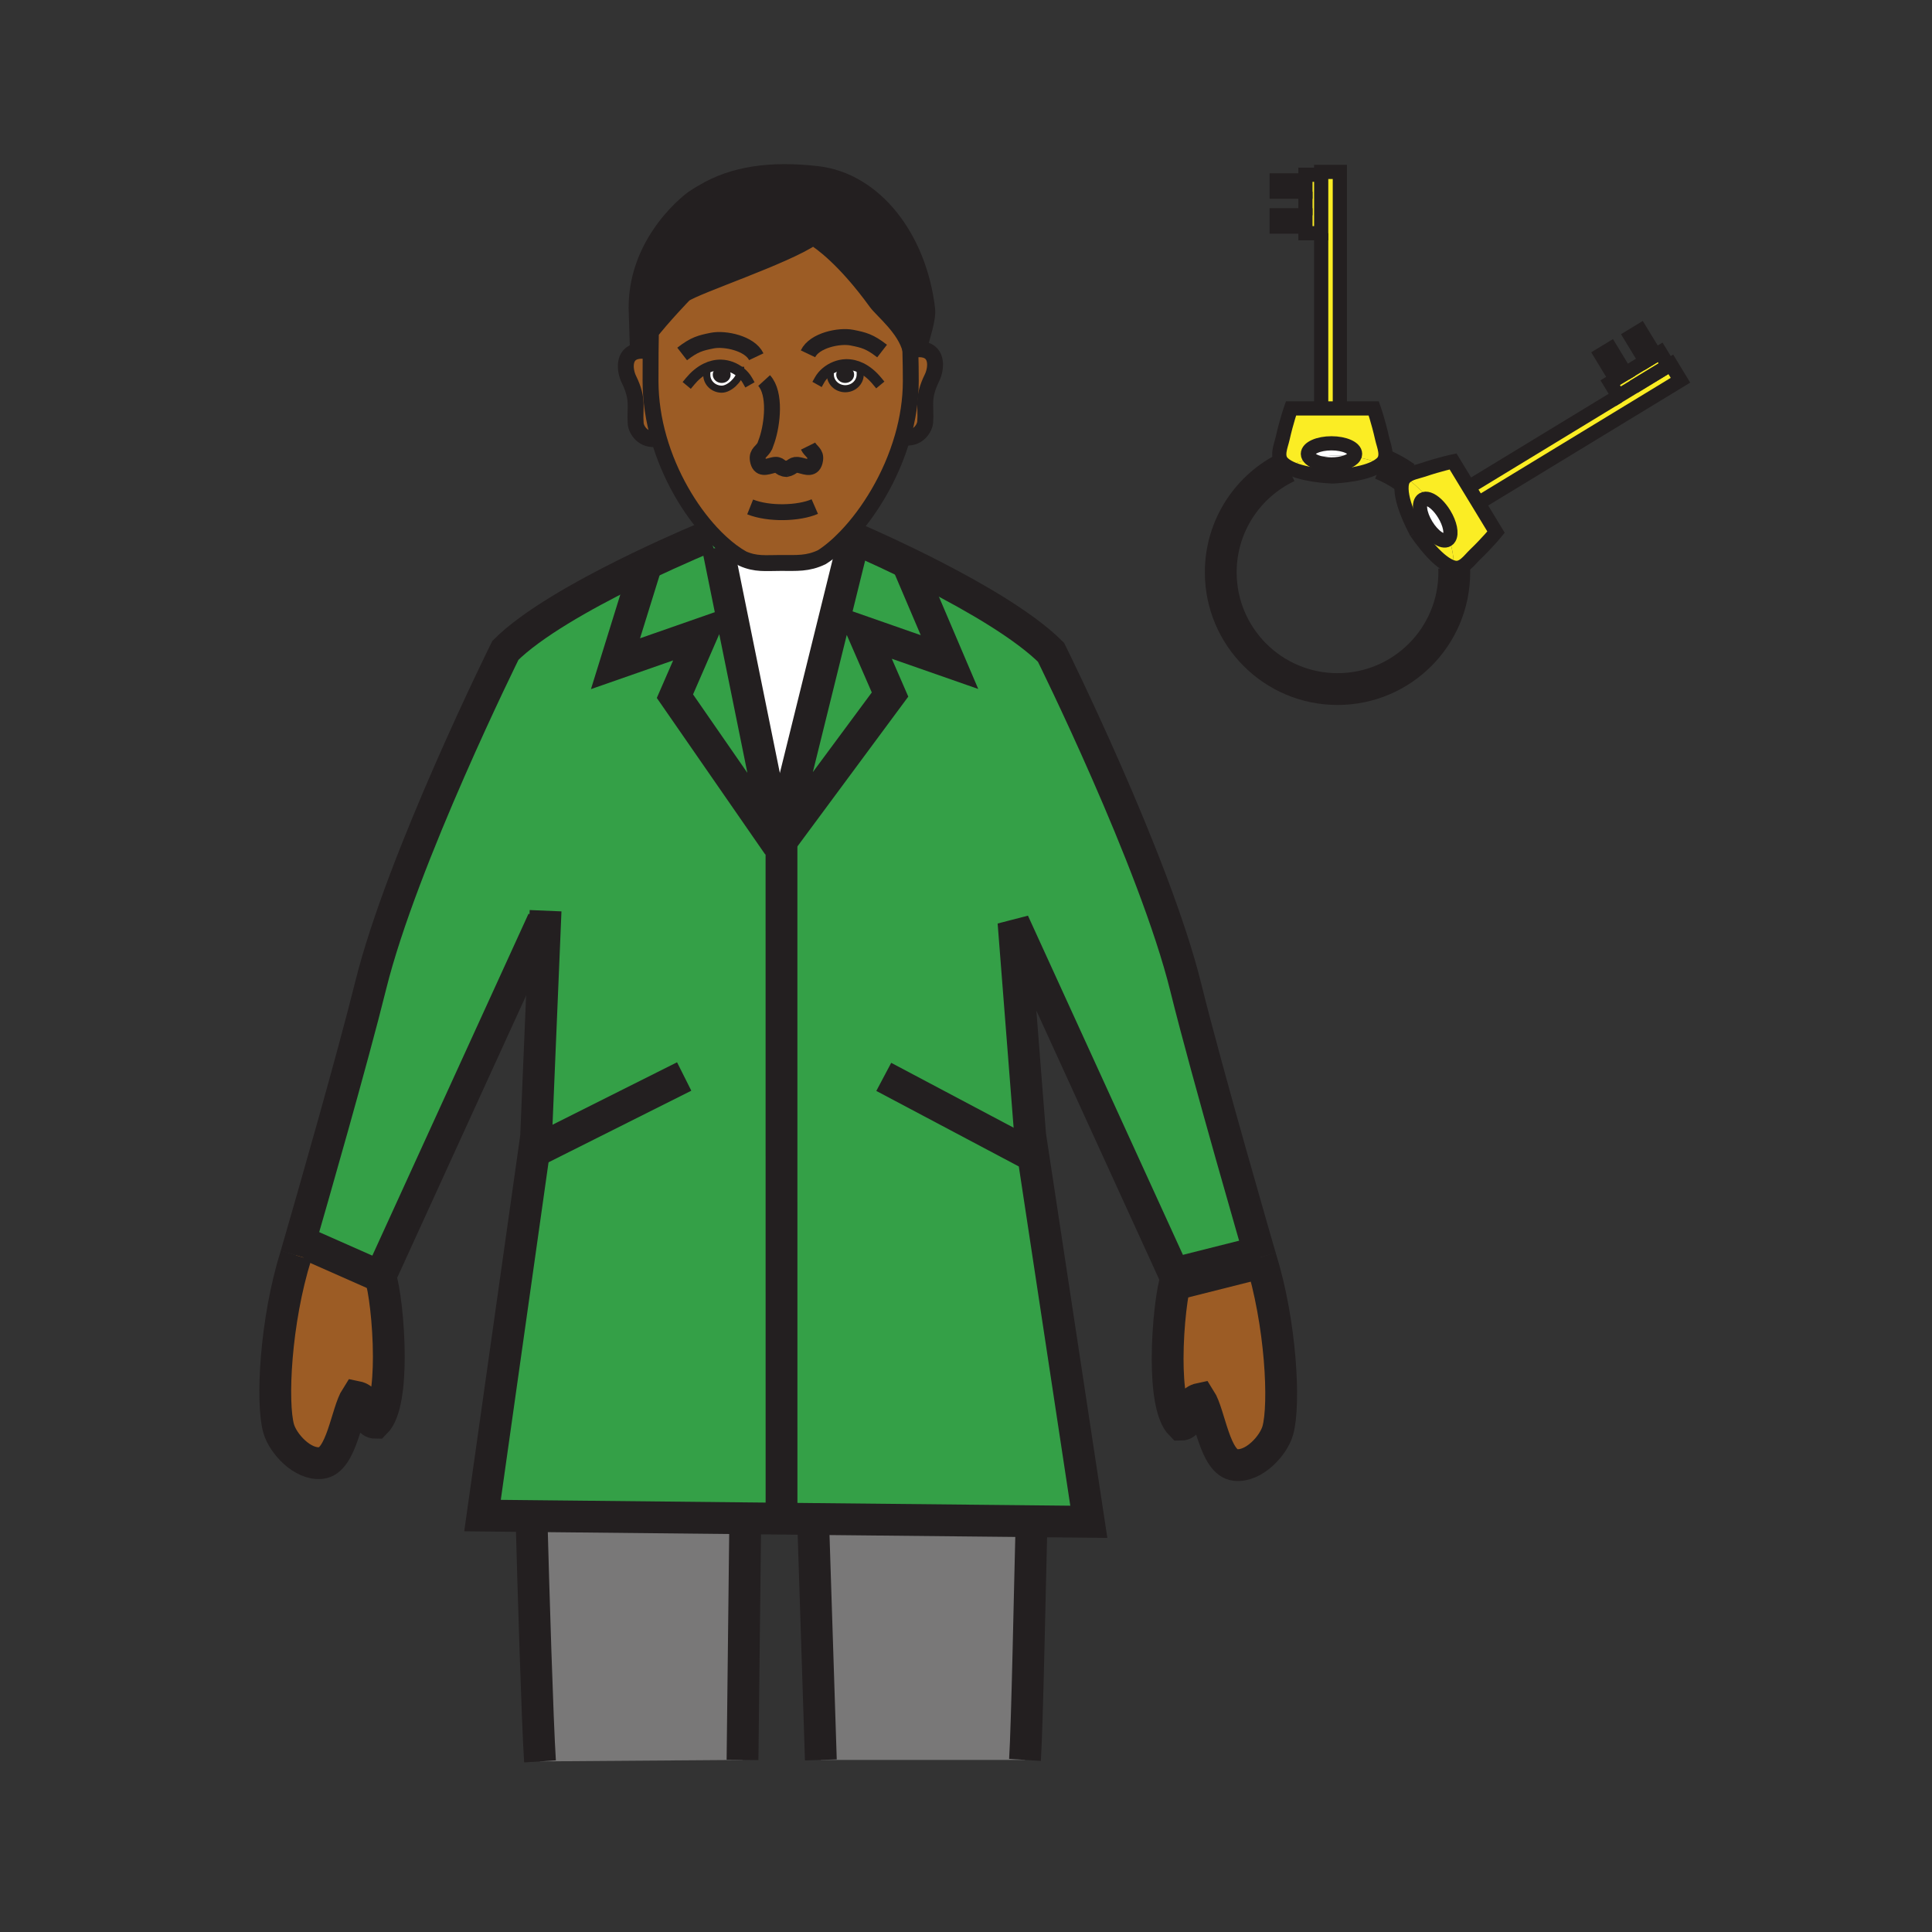 <?xml version="1.0" encoding="iso-8859-1"?>
<!-- Generator: Adobe Illustrator 12.0.1, SVG Export Plug-In . SVG Version: 6.00 Build 51448)  -->
<!DOCTYPE svg PUBLIC "-//W3C//DTD SVG 1.1//EN" "http://www.w3.org/Graphics/SVG/1.1/DTD/svg11.dtd">
<svg  version="1.1" id="Layer_1" xmlns="http://www.w3.org/2000/svg" xmlns:xlink="http://www.w3.org/1999/xlink" width="850.394" height="850.394"
	 viewBox="0 0 850.394 850.394" style="overflow:visible;enable-background:new 0 0 850.394 850.394;" xml:space="preserve">
<rect x="0" y="0" width="850.394" height="850.394" fill="#333333" stroke="none"/>
<g id="XMLID_8_">
	<g>
		<polygon style="fill:#FBED24;" points="735.42,160.35 739.68,167.37 650.75,221.46 649.18,218.88 648.9,218.43 648.9,218.42 
			646.48,214.45 712.36,174.38 719.09,170.28 		"/>
		<polygon style="fill:#FBED24;" points="730.74,155.07 734.35,160.99 719.09,170.28 712.36,174.38 708.76,168.45 711.25,166.93 
			715.5,164.35 724.36,158.95 724.37,158.96 728.62,156.37 728.62,156.36 		"/>
		<path style="fill:#FBED24;" d="M650.75,221.46l7.75,12.76c0,0-3.75,4.62-9.36,10c-2.43,2.34-5.14,6.48-9.069,5.65
			c-0.17-4.52-0.931-8.89-2.2-13.04c1.24-1.97,0.41-6.3-2.17-10.52c-2.07-3.42-4.72-5.85-6.88-6.56c-2.96-3.69-6.42-6.96-10.28-9.72
			c1.979-1.9,5.42-2.39,7.85-3.21c7.341-2.49,13.19-3.72,13.19-3.72l6.9,11.35h-0.011l2.431,3.97v0.01l0.279,0.45L650.75,221.46z"/>
		<polygon style="fill:#FFFFFF;" points="648.9,218.42 646.47,214.45 646.48,214.45 		"/>
		<path style="fill:#FBED24;" d="M640.07,249.87c-0.051,0-0.11-0.02-0.17-0.03c-6.841-1.66-14.91-13.3-16.42-15.56
			c0-0.01-0.011-0.02-0.021-0.03c-1.17-2.13-8-14.88-6.31-21.82c0.239-1,0.739-1.78,1.39-2.4c3.86,2.76,7.32,6.03,10.28,9.72
			c-0.95-0.32-1.801-0.31-2.471,0.1c-2.21,1.33-1.569,6.39,1.42,11.29c2.98,4.9,7.181,7.79,9.36,6.45
			c0.311-0.18,0.561-0.44,0.74-0.76C639.14,240.98,639.9,245.35,640.07,249.87z"/>
		<path style="fill:#FFFFFF;" d="M635.7,226.31c2.58,4.22,3.41,8.55,2.17,10.52c-1.92-6.29-5.021-12.07-9.05-17.08
			C630.98,220.46,633.63,222.89,635.7,226.31z"/>
		<path style="fill:#FFFFFF;" d="M637.87,236.83c-0.18,0.32-0.43,0.58-0.74,0.76c-2.18,1.34-6.38-1.55-9.36-6.45
			c-2.989-4.9-3.63-9.96-1.42-11.29c0.67-0.41,1.521-0.42,2.471-0.1C632.85,224.76,635.95,230.54,637.87,236.83z"/>
		<path style="fill:#FFFFFF;" d="M623.48,234.28c0.039,0.06,0.06,0.11,0.079,0.15l-0.17-0.28c0.021,0.03,0.051,0.06,0.07,0.1
			C623.47,234.26,623.48,234.27,623.48,234.28z"/>
		<path style="fill:#FBED24;" d="M608.35,192.96c0.75,3.34,2.931,7.9,0,10.82c-0.149,0.15-0.3,0.29-0.46,0.42
			c-3.739-1.5-7.699-2.58-11.819-3.17c0.26-0.4,0.39-0.82,0.39-1.25c0-2.57-4.65-4.65-10.39-4.65c-5.74,0-10.391,2.08-10.391,4.65
			c0,0.76,0.41,1.48,1.141,2.12c-3.5,0.83-6.86,2.01-10.04,3.53c-0.851-0.49-1.601-1.04-2.21-1.65c-2.92-2.92-0.75-7.48,0-10.82
			c1.699-7.57,3.68-13.19,3.68-13.19h13.29h4.65h0.529h3.03h14.92C604.67,179.77,606.67,185.39,608.35,192.96z"/>
		<path style="fill:#FBED24;" d="M596.07,201.03c4.12,0.59,8.08,1.67,11.819,3.17c-5.33,4.61-18.739,5.41-21.37,5.52
			c-2.06-0.07-13.55-0.69-19.739-4.29c3.18-1.52,6.54-2.7,10.04-3.53c1.72,1.5,5.22,2.53,9.25,2.53
			C590.84,204.43,594.86,202.99,596.07,201.03z"/>
		<path style="fill:#FFFFFF;" d="M596.46,199.78c0,0.43-0.13,0.85-0.39,1.25c-2.4-0.34-4.851-0.52-7.34-0.52
			c-4.101,0-8.091,0.48-11.91,1.39c-0.73-0.64-1.141-1.36-1.141-2.12c0-2.57,4.65-4.65,10.391-4.65
			C591.81,195.13,596.46,197.21,596.46,199.78z"/>
		<path style="fill:#FFFFFF;" d="M596.07,201.03c-1.21,1.96-5.23,3.4-10,3.4c-4.03,0-7.53-1.03-9.25-2.53
			c3.819-0.91,7.81-1.39,11.91-1.39C591.22,200.51,593.67,200.69,596.07,201.03z"/>
		<polygon style="fill:#FBED24;" points="589.75,75.67 589.75,179.77 586.72,179.77 586.19,179.77 581.54,179.77 581.54,102.65 
			581.54,76.91 581.54,75.67 		"/>
		<path style="fill:#FFFFFF;" d="M586.84,209.74h-0.77c0,0,0.16,0,0.449-0.02C586.73,209.74,586.84,209.74,586.84,209.74z"/>
		<polygon style="fill:#FBED24;" points="581.54,76.91 581.54,102.65 574.61,102.65 574.61,99.73 574.61,94.76 574.61,84.38 
			574.61,79.4 574.61,76.91 		"/>
		<path style="fill:#9C5C25;" d="M554.8,553.4c9.12,29.05,10.84,64.859,7.65,76.199c-1.87,6.71-10.54,16.181-18.73,15.221
			c-9.06-0.99-11.14-22.33-15.51-29.13c-6.85,1.43-3.34,11.409-8.4,11.409c-4.39-4.369-5.859-16.43-5.859-29.05
			c0-14.89,2.05-30.569,3.78-35.31L554.8,553.4z"/>
		<path style="fill:#34A047;" d="M554.8,553.4l-37.069,9.34L446.1,405.95l7.33,93.66l25.83,170.229l-25.24-0.26l-95.99-0.98
			L344,668.45V668l-0.02-297.73l47.78-64.56l-12.02-27.64l38.19,13.35l-18.62-43.7c3.56,1.73,7.37,3.63,11.31,5.65
			c18.76,9.63,40.41,22.16,52,33.75c0,0,45.54,91.81,59.31,147.46C531.41,472.96,554.8,553.4,554.8,553.4z"/>
		<path style="fill:#797878;" d="M454.02,669.58L454,672c-0.69,26.07-1.84,87.05-2.84,102.65h-89.85L358,672l0.03-3.4L454.02,669.58
			z"/>
		<path style="fill:#34A047;" d="M399.31,247.72l18.62,43.7l-38.19-13.35l12.02,27.64l-47.78,64.56v-3.74l32-129.45L376,237
			C376,237,385.9,241.21,399.31,247.72z"/>
		<path style="fill:#9C5C25;" d="M400.8,154.4l0.63-0.14c0.94-0.34,1.96-0.52,3.04-0.53c0.58-0.02,1.18,0.02,1.8,0.12
			c6.73,1.08,5.82,8.64,3.97,12.41c-4.5,9.18-2.44,12.56-3.01,19.56c-0.22,2.66-3.26,7.83-9.59,6.62l-0.34-0.1
			c2.27-7.89,3.6-16.19,3.6-24.64c0-4.76-0.06-8.07-0.21-13.8C400.73,154.07,400.77,154.23,400.8,154.4z"/>
		<path style="fill:#231F20;" d="M357.8,104.52c-11.77,8.22-51.56,21.34-56.62,25.06c0,0-9.38,9.66-15.64,17.77
			c-2.09,2.7-3.83,5.23-4.76,7.17l-0.59-19.09c0-30.44,24.85-48.11,24.85-48.11c2.87-1.95,4.79-2.94,4.79-2.94
			c12.67-7.54,29.07-10.19,49.97-7.76c25.25,2.94,44.61,28.09,48.3,59.38c0.53,4.43-2.31,12.23-3.63,17.73
			c-1.08,0.01-2.1,0.19-3.04,0.53l-0.63,0.14c-0.03-0.17-0.07-0.33-0.11-0.5c-2.29-9.34-12.44-17.3-15.03-20.89
			c-14.04-19.39-24.66-26.63-27.2-28.2c-0.39-0.23-0.59-0.34-0.59-0.34C357.85,104.49,357.82,104.5,357.8,104.52z"/>
		<path style="fill:#9C5C25;" d="M378.92,161.91c-2.02-0.98-4.22-1.53-6.59-1.48c-3.15,0.08-6.38,1.38-8.81,3.47l1.88,0.01
			c0.01,0.21,0.07,0.42,0.07,0.92c0,3.46,2.95,6.27,6.58,6.27c3.63,0,6.58-2.81,6.58-6.27c0-0.95,0.06-1.39-0.17-1.94L378.92,161.91
			z M325.91,163.85c-2.39-1.95-5.48-3.15-8.51-3.22c-2.4-0.05-4.64,0.52-6.68,1.53l0.5,1.08c-0.17,0.48-0.12,0.92-0.12,1.78
			c0,3.47,2.96,6.28,6.59,6.28C321.03,171.3,325.27,167.2,325.91,163.85z M346.17,206.41c-0.09,0.02-0.18,0.04-0.28,0.05l0.56-0.04
			C346.35,206.42,346.26,206.42,346.17,206.41z M400.69,153.9c0.15,5.73,0.21,9.04,0.21,13.8c0,8.45-1.33,16.75-3.6,24.64
			c-5.11,17.85-14.97,33.56-24.86,43.87c-3.63,3.79-7.27,6.85-10.67,9.02c-6.22,2.99-10.96,2.56-18.15,2.56
			c-6.65,0-10.91,0.67-16.75-1.92c-3.11-1.74-6.36-4.15-9.59-7.13c-1.47-1.35-2.93-2.82-4.39-4.4
			c-9.38-10.18-18.15-24.83-22.89-41.39c-2.31-8.06-3.66-16.58-3.66-25.25c0-2.87,0-7.9,0.04-12.76c0.02-2.72,0.06-5.38,0.11-7.59
			h-0.95c6.26-8.11,15.64-17.77,15.64-17.77c5.06-3.72,44.85-16.84,56.62-25.06c0.13,0.11,0.36,0.21,0.66,0.29
			c2.54,1.57,13.16,8.81,27.2,28.2C388.25,136.6,398.4,144.56,400.69,153.9z"/>
		<path style="fill:#FFFFFF;" d="M378.92,161.91l-0.46,0.98c0.23,0.55,0.17,0.99,0.17,1.94c0,3.46-2.95,6.27-6.58,6.27
			c-3.63,0-6.58-2.81-6.58-6.27c0-0.5-0.06-0.71-0.07-0.92l-1.88-0.01c2.43-2.09,5.66-3.39,8.81-3.47
			C374.7,160.38,376.9,160.93,378.92,161.91z M372.01,167c1.32,0,2.38-0.95,2.38-2.12s-1.06-2.12-2.38-2.12
			c-1.31,0-2.37,0.95-2.37,2.12S370.7,167,372.01,167z"/>
		<path style="fill:#FFFFFF;" d="M343.98,366.53l-1.39,5.62L316,241l1.28-2.26c3.23,2.98,6.48,5.39,9.59,7.13
			c5.84,2.59,10.1,1.92,16.75,1.92c7.19,0,11.93,0.43,18.15-2.56c3.4-2.17,7.04-5.23,10.67-9.02l3.54,0.87L343.98,366.53z"/>
		<path style="fill:#231F20;" d="M374.39,164.88c0,1.17-1.06,2.12-2.38,2.12c-1.31,0-2.37-0.95-2.37-2.12s1.06-2.12,2.37-2.12
			C373.33,162.76,374.39,163.71,374.39,164.88z"/>
		<path style="fill:#34A047;" d="M239.96,405.14L239,405.1l-71.62,156.78L136,548l-4.3-0.39c5.22-18.03,23.38-81.21,31.47-113.891
			c13.77-55.64,59.29-147.46,59.29-147.46c11.6-11.58,33.98-24.15,53.47-33.82c1.83-0.91,3.63-1.79,5.39-2.64l2.5,0.78l-12.9,41.56
			l38.18-13.34l-12.02,27.63l45.51,65.72l1.39-1.88L344,668v0.45l-15.96-0.16l-94.01-0.97l-21.65-0.221l22.65-160.109l0.94-6.66
			L239.96,405.14z"/>
		<path style="fill:#34A047;" d="M283.82,250.58l-2.5-0.78C298.38,241.56,312,236,312,236l0.89-1.66c1.46,1.58,2.92,3.05,4.39,4.4
			L316,241l26.59,131.15l-45.51-65.72l12.02-27.63l-38.18,13.34L283.82,250.58z"/>
		<path style="fill:#797878;" d="M328.04,668.29L328,672l-1.17,102.65l-89.14,0.649c-1.15-17.819-2.9-75.79-3.69-105.3l0.03-2.68
			L328.04,668.29z"/>
		<path style="fill:#FFFFFF;" d="M317.4,160.63c3.03,0.07,6.12,1.27,8.51,3.22c-0.64,3.35-4.88,7.45-8.22,7.45
			c-3.63,0-6.59-2.81-6.59-6.28c0-0.86-0.05-1.3,0.12-1.78l-0.5-1.08C312.76,161.15,315,160.58,317.4,160.63z M317.67,167.01
			c1.3,0,2.37-0.95,2.37-2.11c0-1.18-1.07-2.12-2.37-2.12c-1.32,0-2.38,0.94-2.38,2.12C315.29,166.06,316.35,167.01,317.67,167.01z"
			/>
		<path style="fill:#231F20;" d="M320.04,164.9c0,1.16-1.07,2.11-2.37,2.11c-1.32,0-2.38-0.95-2.38-2.11c0-1.18,1.06-2.12,2.38-2.12
			C318.97,162.78,320.04,163.72,320.04,164.9z"/>
		<path style="fill:#9C5C25;" d="M290,192.95l-0.59,0.16c-6.34,1.21-9.38-3.96-9.59-6.62c-0.58-7.01,1.48-10.38-3.02-19.56
			c-1.85-3.78-2.76-11.33,3.98-12.41c1.76-0.28,3.39-0.11,4.84,0.41l0.76,0.01c-0.04,4.86-0.04,9.89-0.04,12.76
			C286.34,176.37,287.69,184.89,290,192.95z"/>
		<path style="fill:#9C5C25;" d="M167.38,561.88c1.72,4.74,3.76,20.38,3.76,35.25c0,12.65-1.47,24.74-5.86,29.12
			c-5.03,0-1.54-10.01-8.41-11.4c-4.37,6.79-6.44,28.12-15.5,29.12c-8.17,0.971-16.85-8.54-18.73-15.21
			c-3.19-11.37-1.48-47.16,7.64-76.229c0,0,0.52-1.771,1.42-4.92L136,548L167.38,561.88z"/>
	</g>
	<g>
		<path style="fill:none;stroke:#231F20;stroke-width:14;" d="M607.89,204.2c3.801,1.53,7.37,3.49,10.65,5.83"/>
		<path style="fill:none;stroke:#231F20;stroke-width:14;" d="M640.07,249.87c0.04,0.68,0.05,1.36,0.05,2.04
			c0,28.38-23.01,51.39-51.39,51.39c-28.381,0-51.4-23.01-51.4-51.39c0-20.53,12.04-38.25,29.45-46.48"/>
		<path style="fill:none;stroke:#231F20;stroke-width:14;" d="M130.28,552.53c0,0,0.52-1.771,1.42-4.92
			c5.22-18.03,23.38-81.21,31.47-113.891c13.77-55.64,59.29-147.46,59.29-147.46c11.6-11.58,33.98-24.15,53.47-33.82
			c1.83-0.91,3.63-1.79,5.39-2.64C298.38,241.56,312,236,312,236"/>
		<path style="fill:none;stroke:#231F20;stroke-width:14;" d="M239,405.1l-71.62,156.78c1.72,4.74,3.76,20.38,3.76,35.25
			c0,12.65-1.47,24.74-5.86,29.12c-5.03,0-1.54-10.01-8.41-11.4c-4.37,6.79-6.44,28.12-15.5,29.12
			c-8.17,0.971-16.85-8.54-18.73-15.21c-3.19-11.37-1.48-47.16,7.64-76.229"/>
		<path style="fill:none;stroke:#231F20;stroke-width:14;" d="M237.69,775.3c-1.15-17.819-2.9-75.79-3.69-105.3"/>
		<path style="fill:none;stroke:#231F20;stroke-width:14;" d="M554.8,553.4c0,0-23.39-80.44-32.87-118.82
			c-13.77-55.65-59.31-147.46-59.31-147.46c-11.59-11.59-33.24-24.12-52-33.75c-3.94-2.02-7.75-3.92-11.31-5.65
			C385.9,241.21,376,237,376,237"/>
		<path style="fill:none;stroke:#231F20;stroke-width:14;" d="M451.16,774.65c1-15.601,2.149-76.58,2.84-102.65"/>
		<line style="fill:none;stroke:#231F20;stroke-width:14;" x1="328" y1="672" x2="326.83" y2="774.65"/>
		<line style="fill:none;stroke:#231F20;stroke-width:14;" x1="361.31" y1="774.65" x2="358" y2="672"/>
		<path style="fill:none;stroke:#231F20;stroke-width:14;" d="M240.14,400.86l-0.18,4.28l-3.99,95.19l-0.94,6.66L212.38,667.1
			l21.65,0.221l94.01,0.97l15.96,0.16l14.03,0.149l95.99,0.98l25.24,0.26L453.43,499.61l-7.33-93.66l71.631,156.79
			c-1.73,4.74-3.78,20.42-3.78,35.31c0,12.62,1.47,24.681,5.859,29.05c5.061,0,1.551-9.979,8.4-11.409
			c4.37,6.8,6.45,28.14,15.51,29.13c8.19,0.96,16.86-8.511,18.73-15.221c3.189-11.34,1.47-47.149-7.65-76.199"/>
		<path style="fill:none;stroke:#231F20;stroke-width:4.685;stroke-linecap:square;stroke-miterlimit:10;" d="M303.76,167.85
			c1.95-2.35,4.29-4.39,6.96-5.69c2.04-1.01,4.28-1.58,6.68-1.53c3.03,0.07,6.12,1.27,8.51,3.22c1.23,0.99,2.28,2.18,3.04,3.52"/>
		<path style="fill:none;stroke:#231F20;stroke-width:3.123;stroke-linecap:square;stroke-miterlimit:10;" d="M326,163
			c0,0.28-0.03,0.56-0.09,0.85c-0.64,3.35-4.88,7.45-8.22,7.45c-3.63,0-6.59-2.81-6.59-6.28c0-0.86-0.05-1.3,0.12-1.78"/>
		<path style="fill:none;stroke:#231F20;stroke-width:4.685;stroke-linecap:square;stroke-miterlimit:10;" d="M385.98,167.65
			c-1.97-2.38-4.35-4.44-7.06-5.74c-2.02-0.98-4.22-1.53-6.59-1.48c-3.15,0.08-6.38,1.38-8.81,3.47c-1.11,0.95-2.05,2.06-2.74,3.28"
			/>
		<path style="fill:none;stroke:#231F20;stroke-width:3.123;stroke-linecap:square;stroke-miterlimit:10;" d="M365.4,163.91
			c0.01,0.21,0.07,0.42,0.07,0.92c0,3.46,2.95,6.27,6.58,6.27c3.63,0,6.58-2.81,6.58-6.27c0-0.95,0.06-1.39-0.17-1.94"/>
		<path style="fill:none;stroke:#231F20;stroke-width:7;" d="M285.62,154.93c-1.45-0.52-3.08-0.69-4.84-0.41
			c-6.74,1.08-5.83,8.63-3.98,12.41c4.5,9.18,2.44,12.55,3.02,19.56c0.21,2.66,3.25,7.83,9.59,6.62"/>
		<path style="fill:none;stroke:#231F20;stroke-width:7;" d="M401.43,154.26c0.94-0.34,1.96-0.52,3.04-0.53
			c0.58-0.02,1.18,0.02,1.8,0.12c6.73,1.08,5.82,8.64,3.97,12.41c-4.5,9.18-2.44,12.56-3.01,19.56c-0.22,2.66-3.26,7.83-9.59,6.62"
			/>
		<path style="fill:none;stroke:#231F20;stroke-width:7;" d="M330.19,223.13c8.27,3.3,21.41,2.91,28.45-0.16"/>
		<path style="fill:none;stroke:#231F20;stroke-width:7;" d="M400.67,153.14c0.01,0.26,0.01,0.51,0.02,0.76
			c0.15,5.73,0.21,9.04,0.21,13.8c0,8.45-1.33,16.75-3.6,24.64c-5.11,17.85-14.97,33.56-24.86,43.87
			c-3.63,3.79-7.27,6.85-10.67,9.02c-6.22,2.99-10.96,2.56-18.15,2.56c-6.65,0-10.91,0.67-16.75-1.92
			c-3.11-1.74-6.36-4.15-9.59-7.13c-1.47-1.35-2.93-2.82-4.39-4.4c-9.38-10.18-18.15-24.83-22.89-41.39
			c-2.31-8.06-3.66-16.58-3.66-25.25c0-2.87,0-7.9,0.04-12.76c0.02-2.72,0.06-5.38,0.11-7.59"/>
		<path style="fill:none;stroke:#231F20;stroke-width:7;" d="M346.17,206.41c3.1-0.59,2.56-2.43,5.91-1.62
			c2.9,0.71,5.98,2.15,6.7-2.38c0.5-3.12-1.85-3.54-3.09-6.05"/>
		<path style="fill:none;stroke:#231F20;stroke-width:7;" d="M346.17,206.41c0.09,0.01,0.18,0.01,0.28,0.01l-0.56,0.04
			C345.99,206.45,346.08,206.43,346.17,206.41z"/>
		<path style="fill:none;stroke:#231F20;stroke-width:7;" d="M336.34,167.5c5.2,5.72,3.62,19.13,1.29,26.11l-0.98,2.73
			c-1.24,2.5-3.59,2.91-3.09,6.04c0.72,4.52,3.8,3.08,6.7,2.38c3.36-0.81,2.59,1.53,5.91,1.65"/>
		<path style="fill:none;stroke:#231F20;stroke-width:3.123;" d="M320.04,164.9c0,1.16-1.07,2.11-2.37,2.11
			c-1.32,0-2.38-0.95-2.38-2.11c0-1.18,1.06-2.12,2.38-2.12C318.97,162.78,320.04,163.72,320.04,164.9z"/>
		<path style="fill:none;stroke:#231F20;stroke-width:3.123;" d="M374.39,164.88c0,1.17-1.06,2.12-2.38,2.12
			c-1.31,0-2.37-0.95-2.37-2.12s1.06-2.12,2.37-2.12C373.33,162.76,374.39,163.71,374.39,164.88z"/>
		<path style="fill:none;stroke:#231F20;stroke-width:7;" d="M332.88,157.02c-2.8-5.91-13.78-8.21-19.35-7.11
			c-5.22,1.05-7.81,1.67-13.27,5.9"/>
		<path style="fill:none;stroke:#231F20;stroke-width:7;" d="M355.64,155.73c2.81-5.92,13.79-8.22,19.35-7.11
			c5.23,1.04,7.82,1.67,13.27,5.9"/>
		<path style="fill:none;stroke:#231F20;stroke-width:7;" d="M404,156c0.11-0.69,0.28-1.46,0.47-2.27c1.32-5.5,4.16-13.3,3.63-17.73
			c-3.69-31.29-23.05-56.44-48.3-59.38c-20.9-2.43-37.3,0.22-49.97,7.76c0,0-1.92,0.99-4.79,2.94c0,0-24.85,17.67-24.85,48.11
			l0.59,19.09c0.93-1.94,2.67-4.47,4.76-7.17c6.26-8.11,15.64-17.77,15.64-17.77c5.06-3.72,44.85-16.84,56.62-25.06
			c0.02-0.02,0.05-0.03,0.07-0.05c0,0,0.2,0.11,0.59,0.34c2.54,1.57,13.16,8.81,27.2,28.2c2.59,3.59,12.74,11.55,15.03,20.89
			c0.04,0.17,0.08,0.33,0.11,0.5c0.18,0.8,0.29,1.62,0.33,2.44"/>
		<path style="fill:none;stroke:#231F20;stroke-width:7;" d="M362.47,105.34c-0.6,0.01-2.82-0.17-4.01-0.53
			c-0.3-0.08-0.53-0.18-0.66-0.29c-0.05-0.04-0.08-0.09-0.1-0.13c3.61-3.52,6.47-9.26,6.47-15.08"/>
		<polyline style="fill:none;stroke:#231F20;stroke-width:14;" points="343.98,361.56 343.98,366.53 343.98,370.27 344,668 		"/>
		<line style="fill:none;stroke:#231F20;stroke-width:14;" x1="136" y1="548" x2="167.38" y2="561.88"/>
		<line style="fill:none;stroke:#231F20;stroke-width:18.738;" x1="554.8" y1="553.4" x2="517.73" y2="562.74"/>
		<polyline style="fill:none;stroke:#231F20;stroke-width:14;" points="235,507 235.03,506.99 301.15,473.83 		"/>
		<line style="fill:none;stroke:#231F20;stroke-width:14;" x1="451.81" y1="507.29" x2="389" y2="474"/>
		<polyline style="fill:none;stroke:#231F20;stroke-width:14;" points="316,241 342.59,372.15 297.08,306.43 309.1,278.8 
			270.92,292.14 283.82,250.58 284,250 		"/>
		<polyline style="fill:none;stroke:#231F20;stroke-width:14;" points="376,237 375.98,237.08 343.98,366.53 342.59,372.15 
			343.98,370.27 391.76,305.71 379.74,278.07 417.93,291.42 399.31,247.72 399,247 		"/>
		<line style="fill:none;stroke:#231F20;stroke-width:6.246;" x1="581.54" y1="179.77" x2="581.54" y2="102.65"/>
		<polyline style="fill:none;stroke:#231F20;stroke-width:6.246;" points="581.54,76.91 581.54,75.67 589.75,75.67 589.75,179.77 
					"/>
		<path style="fill:none;stroke:#231F20;stroke-width:6.246;" d="M586.84,209.74c0,0-0.109,0-0.32-0.02
			c-2.06-0.07-13.55-0.69-19.739-4.29c-0.851-0.49-1.601-1.04-2.21-1.65c-2.92-2.92-0.75-7.48,0-10.82
			c1.699-7.57,3.68-13.19,3.68-13.19h13.29h4.65h0.529h3.03h14.92c0,0,2,5.62,3.68,13.19c0.75,3.34,2.931,7.9,0,10.82
			c-0.149,0.15-0.3,0.29-0.46,0.42c-5.33,4.61-18.739,5.41-21.37,5.52c-0.289,0.02-0.449,0.02-0.449,0.02"/>
		<path style="fill:none;stroke:#231F20;stroke-width:6.246;" d="M576.82,201.9c-0.73-0.64-1.141-1.36-1.141-2.12
			c0-2.57,4.65-4.65,10.391-4.65c5.739,0,10.39,2.08,10.39,4.65c0,0.43-0.13,0.85-0.39,1.25c-1.21,1.96-5.23,3.4-10,3.4
			C582.04,204.43,578.54,203.4,576.82,201.9z"/>
		<line style="fill:none;stroke:#231F20;stroke-width:6.246;" x1="574.61" y1="94.76" x2="574.61" y2="84.38"/>
		<polyline style="fill:none;stroke:#231F20;stroke-width:6.246;" points="574.61,79.4 574.61,76.91 581.54,76.91 581.54,102.65 
			574.61,102.65 574.61,99.73 		"/>
		<rect x="561.95" y="94.76" style="fill:none;stroke:#231F20;stroke-width:6.246;" width="12.66" height="4.97"/>
		<rect x="561.95" y="79.4" style="fill:none;stroke:#231F20;stroke-width:6.246;" width="12.66" height="4.98"/>
		<line style="fill:none;stroke:#231F20;stroke-width:6.246;" x1="646.48" y1="214.45" x2="712.36" y2="174.38"/>
		<polyline style="fill:none;stroke:#231F20;stroke-width:6.246;" points="719.09,170.28 735.42,160.35 739.68,167.37 
			650.75,221.46 		"/>
		<path style="fill:none;stroke:#231F20;stroke-width:6.246;" d="M623.46,234.25c-0.02-0.04-0.05-0.07-0.07-0.1"/>
		<path style="fill:none;stroke:#231F20;stroke-width:6.246;" d="M623.56,234.43c-0.02-0.04-0.04-0.09-0.079-0.15
			c0-0.01-0.011-0.02-0.021-0.03c-1.17-2.13-8-14.88-6.31-21.82c0.239-1,0.739-1.78,1.39-2.4c1.979-1.9,5.42-2.39,7.85-3.21
			c7.341-2.49,13.19-3.72,13.19-3.72l6.9,11.35l2.42,3.97v0.01l0.279,0.45l1.57,2.58l7.75,12.76c0,0-3.75,4.62-9.36,10
			c-2.43,2.34-5.14,6.48-9.069,5.65c-0.051,0-0.11-0.02-0.17-0.03c-6.841-1.66-14.91-13.3-16.42-15.56"/>
		<line style="fill:none;stroke:#231F20;stroke-width:6.246;" x1="623.64" y1="234.56" x2="623.56" y2="234.43"/>
		<line style="fill:none;stroke:#231F20;stroke-width:6.246;" x1="623.23" y1="233.9" x2="623.39" y2="234.15"/>
		<path style="fill:none;stroke:#231F20;stroke-width:6.246;" d="M637.87,236.83c-0.18,0.32-0.43,0.58-0.74,0.76
			c-2.18,1.34-6.38-1.55-9.36-6.45c-2.989-4.9-3.63-9.96-1.42-11.29c0.67-0.41,1.521-0.42,2.471-0.1c2.16,0.71,4.81,3.14,6.88,6.56
			C638.28,230.53,639.11,234.86,637.87,236.83z"/>
		<polyline style="fill:none;stroke:#231F20;stroke-width:6.246;" points="715.5,164.35 724.36,158.95 728.62,156.36 
			730.74,155.07 734.35,160.99 719.09,170.28 712.36,174.38 708.76,168.45 711.25,166.93 		"/>
		<polygon style="fill:none;stroke:#231F20;stroke-width:6.246;" points="711.25,166.93 704.68,156.12 708.92,153.54 715.5,164.35 
					"/>
		<polygon style="fill:none;stroke:#231F20;stroke-width:6.246;" points="724.36,158.95 717.8,148.15 722.05,145.56 728.62,156.36 
			728.62,156.37 724.37,158.96 		"/>
	</g>
</g>
<rect style="fill:none;" width="850.394" height="850.394"/>
</svg>
